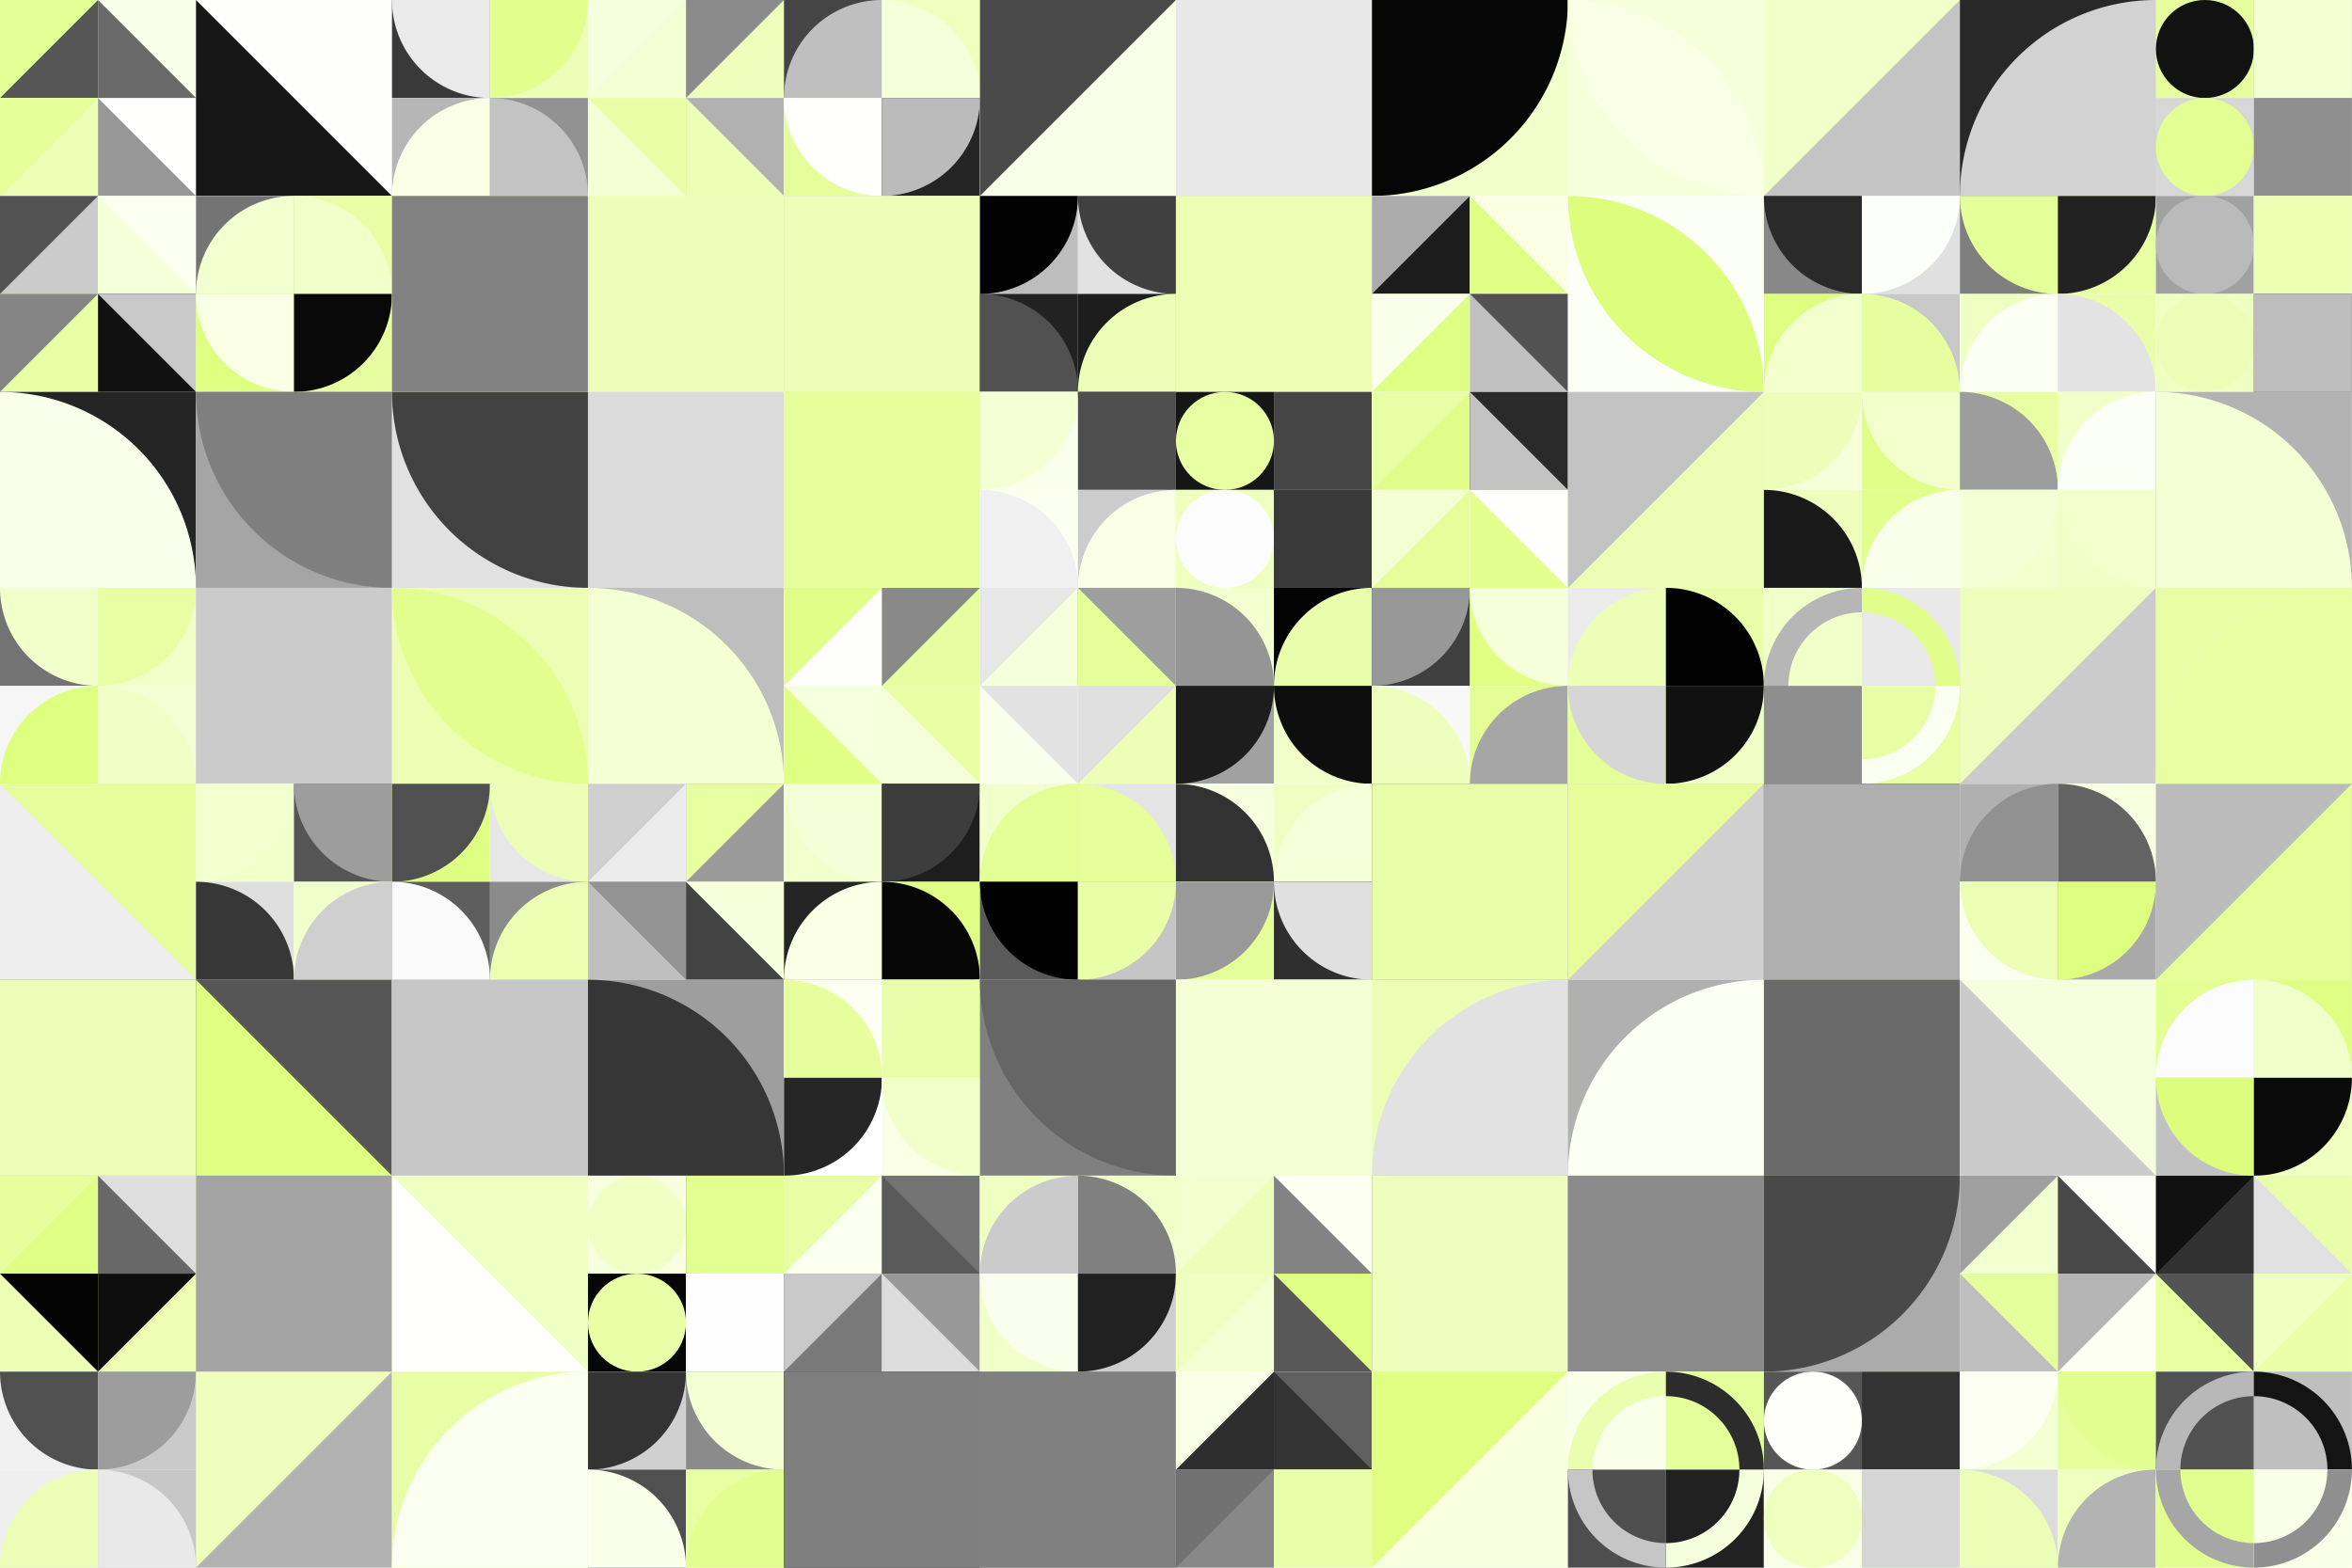 <?xml version="1.0" standalone="no"?><svg xmlns:xlink="http://www.w3.org/1999/xlink" xmlns="http://www.w3.org/2000/svg" viewBox="0 0 1000 666.667" preserveAspectRatio="xMaxYMax slice"><g transform="scale(1.301)"><rect x="0" y="0" width="768.6" height="512.4" fill="#ffffff"/><rect x="0" y="0" width="64.05" height="64.05" fill="#ffffff"/><rect x="0" y="0" width="32.03" height="32.03" fill="#e4fe96"/><polygon points="32.03,0 32.03,32.03 0,32.03" fill="#565656"/><rect x="32.03" y="0" width="32.03" height="32.03" fill="#faffea"/><polygon points="32.03,0 64.06,32.03 32.03,32.03" fill="#696969"/><rect x="0" y="32.03" width="32.03" height="32.03" fill="#ebfeb3"/><polygon points="0,32.03 32.03,32.03 0,64.06" fill="#e4fe98"/><rect x="32.03" y="32.03" width="32.03" height="32.03" fill="#989898"/><polygon points="32.03,32.03 64.06,32.03 64.06,64.06" fill="#fffffd"/><rect x="64.05" y="0" width="64.05" height="64.05" fill="#fefffd"/><polygon points="64.05,0 128.1,64.05 64.05,64.05" fill="#171717"/><rect x="128.1" y="0" width="64.05" height="64.05" fill="#ffffff"/><rect x="128.1" y="0" width="32.03" height="32.03" fill="#393939"/><path d="M 128.1 0 A 32.03 32.03 0 0 0 160.13 32.03 L 160.13 0L128.1 0" fill="#eaeaea"/><rect x="160.13" y="0" width="32.03" height="32.03" fill="#ecfeb7"/><path d="M 160.13 32.03 A 32.03 32.03 0 0 0 192.16 0 L 160.13 0L160.13 32.03" fill="#e2fe8d"/><rect x="128.1" y="32.03" width="32.03" height="32.03" fill="#b6b6b6"/><path d="M 128.1 64.06 A 32.03 32.03 0 0 1  160.13 32.03 L 160.13 64.06L128.1 64.06" fill="#f8ffe4"/><rect x="160.13" y="32.03" width="32.03" height="32.03" fill="#929292"/><path d="M 160.13 32.03 A 32.03 32.03 0 0 1 192.16 64.06 L 160.13 64.06L160.13 32.03" fill="#c3c3c3"/><rect x="192.15" y="0" width="64.05" height="64.05" fill="#ffffff"/><rect x="192.15" y="0" width="32.03" height="32.03" fill="#f6ffdd"/><polygon points="224.18,0 224.18,32.03 192.15,32.03" fill="#f3ffd2"/><rect x="224.18" y="0" width="32.03" height="32.03" fill="#eefebd"/><polygon points="224.18,0 256.21,0 224.18,32.03" fill="#8a8a8a"/><rect x="192.15" y="32.03" width="32.03" height="32.03" fill="#f4ffd3"/><polygon points="192.15,32.03 224.18,32.03 224.18,64.06" fill="#e8fea7"/><rect x="224.18" y="32.03" width="32.03" height="32.03" fill="#b2b2b2"/><polygon points="224.18,32.03 256.21,64.06 224.18,64.06" fill="#ebfeb4"/><rect x="256.2" y="0" width="64.05" height="64.05" fill="#ffffff"/><rect x="256.2" y="0" width="32.03" height="32.03" fill="#454545"/><path d="M 256.2 32.03 A 32.03 32.03 0 0 1  288.23 0 L 288.23 32.03L256.2 32.03" fill="#bfbfbf"/><rect x="288.22" y="0" width="32.03" height="32.03" fill="#eeffbe"/><path d="M 288.22 0 A 32.03 32.03 0 0 1 320.25 32.03 L 288.22 32.03L288.22 0" fill="#f5ffd9"/><rect x="256.2" y="32.03" width="32.03" height="32.03" fill="#e5fe99"/><path d="M 256.2 32.03 A 32.03 32.03 0 0 0 288.23 64.06 L 288.23 32.03L256.2 32.03" fill="#fffffe"/><rect x="288.22" y="32.03" width="32.03" height="32.03" fill="#242424"/><path d="M 288.22 64.06 A 32.03 32.03 0 0 0 320.25 32.03 L 288.22 32.03L288.22 64.06" fill="#bbbbbb"/><rect x="320.25" y="0" width="64.05" height="64.05" fill="#f9ffe7"/><polygon points="320.25,0 384.3,0 320.25,64.05" fill="#4a4a4a"/><rect x="384.3" y="0" width="64.05" height="64.05" fill="#e2fe8f"/><rect x="384.3" y="0" width="64.05" height="64.05" fill="#e8e8e8"/><rect x="448.35" y="0" width="64.05" height="64.05" fill="#f1ffca"/><path d="M 448.35 64.05 A 64.05 64.05 0 0 0 512.4 0 L 448.35 0L448.35 64.05" fill="#060606"/><rect x="512.4" y="0" width="64.05" height="64.05" fill="#f5ffda"/><path d="M 512.4 0 A 64.05 64.05 0 0 1  576.45 64.05 L 512.4 0 A 64.05 64.05 0 0 0 576.45 64.05" fill="#f8ffe5"/><rect x="576.45" y="0" width="64.05" height="64.05" fill="#f1ffc8"/><polygon points="640.5,0 640.5,64.05 576.45,64.05" fill="#c5c5c5"/><rect x="640.5" y="0" width="64.05" height="64.05" fill="#282828"/><path d="M 640.5 64.05 A 64.05 64.05 0 0 1  704.55 0 L 704.55 64.05L640.5 64.05" fill="#d2d2d2"/><rect x="704.55" y="0" width="64.05" height="64.05" fill="#ffffff"/><rect x="704.55" y="0" width="32.03" height="32.03" fill="#e6fe9e"/><circle cx="720.565" cy="16.015" r="16.015" fill="#121212"/><rect x="736.58" y="0" width="32.03" height="32.03" fill="#a0a0a0"/><rect x="736.58" y="0" width="32.03" height="32.03" fill="#f3ffd1"/><rect x="704.55" y="32.03" width="32.03" height="32.03" fill="#d7d7d7"/><circle cx="720.565" cy="48.045" r="16.015" fill="#e3fe92"/><rect x="736.58" y="32.03" width="32.03" height="32.03" fill="#cdcdcd"/><rect x="736.58" y="32.03" width="32.03" height="32.03" fill="#8f8f8f"/><rect x="0" y="64.05" width="64.05" height="64.05" fill="#ffffff"/><rect x="0" y="64.05" width="32.03" height="32.03" fill="#535353"/><polygon points="32.03,64.05 32.03,96.08 0,96.08" fill="#cbcbcb"/><rect x="32.03" y="64.05" width="32.03" height="32.03" fill="#fbffee"/><polygon points="32.03,64.05 64.06,96.08 32.03,96.08" fill="#f5ffd8"/><rect x="0" y="96.07" width="32.03" height="32.03" fill="#e8fea5"/><polygon points="0,96.07 32.03,96.07 0,128.1" fill="#858585"/><rect x="32.03" y="96.07" width="32.03" height="32.03" fill="#111111"/><polygon points="32.03,96.07 64.06,96.07 64.06,128.1" fill="#c8c8c8"/><rect x="64.05" y="64.05" width="64.05" height="64.05" fill="#ffffff"/><rect x="64.05" y="64.05" width="32.03" height="32.03" fill="#747474"/><path d="M 64.05 96.08 A 32.03 32.03 0 0 1  96.08 64.05 L 96.08 96.08L64.05 96.08" fill="#f2ffce"/><rect x="96.07" y="64.05" width="32.03" height="32.03" fill="#e8fea5"/><path d="M 96.07 64.05 A 32.03 32.03 0 0 1 128.1 96.08 L 96.07 96.08L96.07 64.05" fill="#f1ffc9"/><rect x="64.05" y="96.07" width="32.03" height="32.03" fill="#defe80"/><path d="M 64.05 96.07 A 32.03 32.03 0 0 0 96.08 128.1 L 96.08 96.07L64.05 96.07" fill="#f8ffe5"/><rect x="96.07" y="96.07" width="32.03" height="32.03" fill="#e6fea0"/><path d="M 96.07 128.1 A 32.03 32.03 0 0 0 128.1 96.07 L 96.07 96.07L96.07 128.1" fill="#090909"/><rect x="128.1" y="64.05" width="64.05" height="64.05" fill="#e5fe9b"/><rect x="128.1" y="64.05" width="64.05" height="64.05" fill="#818181"/><rect x="192.15" y="64.05" width="64.05" height="64.05" fill="#f3ffd0"/><rect x="192.15" y="64.05" width="64.05" height="64.05" fill="#edfeba"/><rect x="256.2" y="64.05" width="64.05" height="64.05" fill="#d2d2d2"/><rect x="256.2" y="64.05" width="64.05" height="64.05" fill="#edfeb9"/><rect x="320.25" y="64.05" width="64.05" height="64.05" fill="#ffffff"/><rect x="320.25" y="64.05" width="32.03" height="32.03" fill="#bdbdbd"/><path d="M 320.25 96.08 A 32.03 32.03 0 0 0 352.28 64.05 L 320.25 64.05L320.25 96.08" fill="#020202"/><rect x="352.28" y="64.05" width="32.03" height="32.03" fill="#e2e2e2"/><path d="M 352.28 64.05 A 32.03 32.03 0 0 0 384.31 96.08 L 384.31 64.05L352.28 64.05" fill="#404040"/><rect x="320.25" y="96.07" width="32.03" height="32.03" fill="#222222"/><path d="M 320.25 96.07 A 32.03 32.03 0 0 1 352.28 128.1 L 320.25 128.1L320.25 96.07" fill="#515151"/><rect x="352.28" y="96.07" width="32.03" height="32.03" fill="#1d1d1d"/><path d="M 352.28 128.1 A 32.03 32.03 0 0 1  384.31 96.07 L 384.31 128.1L352.28 128.1" fill="#ecfeb6"/><rect x="384.3" y="64.05" width="64.05" height="64.05" fill="#cecece"/><rect x="384.3" y="64.05" width="64.05" height="64.05" fill="#ebfeb3"/><rect x="448.35" y="64.05" width="64.05" height="64.05" fill="#ffffff"/><rect x="448.35" y="64.05" width="32.03" height="32.03" fill="#acacac"/><polygon points="480.38,64.05 480.38,96.08 448.35,96.08" fill="#1d1d1d"/><rect x="480.37" y="64.05" width="32.03" height="32.03" fill="#f8ffe3"/><polygon points="480.37,64.05 512.4,96.08 480.37,96.08" fill="#e0fe86"/><rect x="448.35" y="96.07" width="32.03" height="32.03" fill="#dffe85"/><polygon points="448.35,96.07 480.38,96.07 448.35,128.1" fill="#faffeb"/><rect x="480.37" y="96.07" width="32.03" height="32.03" fill="#c0c0c0"/><polygon points="480.37,96.07 512.4,96.07 512.4,128.1" fill="#525252"/><rect x="512.4" y="64.05" width="64.05" height="64.05" fill="#fcfff5"/><path d="M 512.4 64.05 A 64.05 64.05 0 0 1  576.45 128.1 L 512.4 64.05 A 64.05 64.05 0 0 0 576.45 128.1" fill="#ddfe7d"/><rect x="576.45" y="64.05" width="64.05" height="64.05" fill="#ffffff"/><rect x="576.45" y="64.05" width="32.03" height="32.03" fill="#888888"/><path d="M 576.45 64.05 A 32.03 32.03 0 0 0 608.48 96.08 L 608.48 64.05L576.45 64.05" fill="#2a2a2a"/><rect x="608.47" y="64.05" width="32.03" height="32.03" fill="#e0e0e0"/><path d="M 608.47 96.08 A 32.03 32.03 0 0 0 640.5 64.05 L 608.47 64.05L608.47 96.08" fill="#fdfff9"/><rect x="576.45" y="96.07" width="32.03" height="32.03" fill="#defe80"/><path d="M 576.45 128.1 A 32.03 32.03 0 0 1  608.48 96.07 L 608.48 128.1L576.45 128.1" fill="#f2ffcd"/><rect x="608.47" y="96.07" width="32.03" height="32.03" fill="#c8c8c8"/><path d="M 608.47 96.07 A 32.03 32.03 0 0 1 640.5 128.1 L 608.47 128.1L608.47 96.07" fill="#e6fea0"/><rect x="640.5" y="64.05" width="64.05" height="64.05" fill="#ffffff"/><rect x="640.5" y="64.05" width="32.03" height="32.03" fill="#7f7f7f"/><path d="M 640.5 64.05 A 32.03 32.03 0 0 0 672.53 96.08 L 672.53 64.05L640.5 64.05" fill="#e4fe98"/><rect x="672.53" y="64.05" width="32.03" height="32.03" fill="#e7fea2"/><path d="M 672.53 96.08 A 32.03 32.03 0 0 0 704.56 64.05 L 672.53 64.05L672.53 96.08" fill="#222222"/><rect x="640.5" y="96.07" width="32.03" height="32.03" fill="#efffc3"/><path d="M 640.5 128.1 A 32.03 32.03 0 0 1  672.53 96.07 L 672.53 128.1L640.5 128.1" fill="#fcfff3"/><rect x="672.53" y="96.07" width="32.03" height="32.03" fill="#e9fea9"/><path d="M 672.53 96.07 A 32.03 32.03 0 0 1 704.56 128.1 L 672.53 128.1L672.53 96.07" fill="#e3e3e3"/><rect x="704.55" y="64.05" width="64.05" height="64.05" fill="#ffffff"/><rect x="704.55" y="64.05" width="32.03" height="32.03" fill="#a1a1a1"/><circle cx="720.565" cy="80.065" r="16.015" fill="#bababa"/><rect x="736.58" y="64.05" width="32.03" height="32.03" fill="#f4ffd6"/><rect x="736.58" y="64.05" width="32.03" height="32.03" fill="#ebfeb1"/><rect x="704.55" y="96.07" width="32.03" height="32.03" fill="#efffc1"/><circle cx="720.565" cy="112.085" r="16.015" fill="#ecfeb5"/><rect x="736.58" y="96.07" width="32.03" height="32.03" fill="#2b2b2b"/><rect x="736.58" y="96.07" width="32.03" height="32.03" fill="#bdbdbd"/><rect x="0" y="128.1" width="64.05" height="64.05" fill="#252525"/><path d="M 0 128.1 A 64.05 64.05 0 0 1 64.05 192.15 L 0 192.15L0 128.1" fill="#faffeb"/><rect x="64.05" y="128.1" width="64.05" height="64.05" fill="#a5a5a5"/><path d="M 64.05 128.1 A 64.05 64.05 0 0 0 128.1 192.15 L 128.1 128.1L64.05 128.1" fill="#7f7f7f"/><rect x="128.1" y="128.1" width="64.05" height="64.05" fill="#e1e1e1"/><path d="M 128.1 128.1 A 64.05 64.05 0 0 0 192.15 192.15 L 192.15 128.1L128.1 128.1" fill="#414141"/><rect x="192.15" y="128.1" width="64.05" height="64.05" fill="#f1ffc8"/><rect x="192.15" y="128.1" width="64.05" height="64.05" fill="#dbdbdb"/><rect x="256.2" y="128.1" width="64.05" height="64.05" fill="#ddfe7d"/><rect x="256.2" y="128.1" width="64.05" height="64.05" fill="#e5fe9b"/><rect x="320.25" y="128.1" width="64.05" height="64.05" fill="#ffffff"/><rect x="320.25" y="128.1" width="32.03" height="32.03" fill="#faffec"/><path d="M 320.25 160.13 A 32.03 32.03 0 0 0 352.28 128.1 L 320.25 128.1L320.25 160.13" fill="#f4ffd3"/><rect x="352.28" y="128.1" width="32.03" height="32.03" fill="#4e4e4e"/><path d="M 352.28 128.1 A 32.03 32.03 0 0 0 384.31 160.13 L 384.31 128.1L352.28 128.1" fill="#4e4e4e"/><rect x="320.25" y="160.13" width="32.03" height="32.03" fill="#faffee"/><path d="M 320.25 160.13 A 32.03 32.03 0 0 1 352.28 192.16 L 320.25 192.16L320.25 160.13" fill="#f0f0f0"/><rect x="352.28" y="160.13" width="32.03" height="32.03" fill="#cccccc"/><path d="M 352.28 192.16 A 32.03 32.03 0 0 1  384.31 160.13 L 384.31 192.16L352.28 192.16" fill="#f8ffe5"/><rect x="384.3" y="128.1" width="64.05" height="64.05" fill="#ffffff"/><rect x="384.3" y="128.1" width="32.03" height="32.03" fill="#161616"/><circle cx="400.315" cy="144.115" r="16.015" fill="#e7fea3"/><rect x="416.32" y="128.1" width="32.03" height="32.03" fill="#efffc1"/><rect x="416.32" y="128.1" width="32.03" height="32.03" fill="#454545"/><rect x="384.3" y="160.13" width="32.03" height="32.03" fill="#eeffbe"/><circle cx="400.315" cy="176.145" r="16.015" fill="#fcfcfc"/><rect x="416.32" y="160.13" width="32.03" height="32.03" fill="#4e4e4e"/><rect x="416.32" y="160.13" width="32.03" height="32.03" fill="#3a3a3a"/><rect x="448.35" y="128.1" width="64.05" height="64.05" fill="#ffffff"/><rect x="448.35" y="128.1" width="32.03" height="32.03" fill="#e8fea6"/><polygon points="480.38,128.1 480.38,160.13 448.35,160.13" fill="#e1fe8a"/><rect x="480.37" y="128.1" width="32.03" height="32.03" fill="#2a2a2a"/><polygon points="480.37,128.1 512.4,160.13 480.37,160.13" fill="#c3c3c3"/><rect x="448.35" y="160.13" width="32.03" height="32.03" fill="#e5fe9a"/><polygon points="448.35,160.13 480.38,160.13 448.35,192.16" fill="#f4ffd6"/><rect x="480.37" y="160.13" width="32.03" height="32.03" fill="#e2fe8e"/><polygon points="480.37,160.13 512.4,160.13 512.4,192.16" fill="#fffffd"/><rect x="512.4" y="128.1" width="64.05" height="64.05" fill="#c3c3c3"/><polygon points="576.45,128.1 576.45,192.15 512.4,192.15" fill="#ecfeb6"/><rect x="576.45" y="128.1" width="64.05" height="64.05" fill="#ffffff"/><rect x="576.45" y="128.1" width="32.03" height="32.03" fill="#f5ffd8"/><path d="M 576.45 160.13 A 32.03 32.03 0 0 0 608.48 128.1 L 576.45 128.1L576.45 160.13" fill="#edfeba"/><rect x="608.47" y="128.1" width="32.03" height="32.03" fill="#e0fe87"/><path d="M 608.47 128.1 A 32.03 32.03 0 0 0 640.5 160.13 L 640.5 128.1L608.47 128.1" fill="#f2ffcd"/><rect x="576.45" y="160.13" width="32.03" height="32.03" fill="#eefebd"/><path d="M 576.45 160.13 A 32.03 32.03 0 0 1 608.48 192.16 L 576.45 192.16L576.45 160.13" fill="#191919"/><rect x="608.47" y="160.13" width="32.03" height="32.03" fill="#e2fe8d"/><path d="M 608.47 192.16 A 32.03 32.03 0 0 1  640.5 160.13 L 640.5 192.16L608.47 192.16" fill="#faffec"/><rect x="640.5" y="128.1" width="64.05" height="64.05" fill="#ffffff"/><rect x="640.5" y="128.1" width="32.03" height="32.03" fill="#e7fea3"/><path d="M 640.5 128.1 A 32.03 32.03 0 0 1 672.53 160.13 L 640.5 160.13L640.5 128.1" fill="#9d9d9d"/><rect x="672.53" y="128.1" width="32.03" height="32.03" fill="#f1ffc8"/><path d="M 672.53 160.13 A 32.03 32.03 0 0 1  704.56 128.1 L 704.56 160.13L672.53 160.13" fill="#fcfff5"/><rect x="640.5" y="160.13" width="32.03" height="32.03" fill="#f3ffcf"/><path d="M 640.5 192.16 A 32.03 32.03 0 0 0 672.53 160.13 L 640.5 160.13L640.5 192.16" fill="#f4ffd5"/><rect x="672.53" y="160.13" width="32.03" height="32.03" fill="#f0ffc5"/><path d="M 672.53 160.13 A 32.03 32.03 0 0 0 704.56 192.16 L 704.56 160.13L672.53 160.13" fill="#f2ffcc"/><rect x="704.55" y="128.1" width="64.05" height="64.05" fill="#b3b3b3"/><path d="M 704.55 128.1 A 64.05 64.05 0 0 1 768.6 192.15 L 704.55 192.15L704.55 128.1" fill="#f4ffd6"/><rect x="0" y="192.15" width="64.05" height="64.05" fill="#ffffff"/><rect x="0" y="192.15" width="32.03" height="32.03" fill="#737373"/><path d="M 0 192.15 A 32.03 32.03 0 0 0 32.03 224.18 L 32.03 192.15L0 192.15" fill="#f1ffcb"/><rect x="32.03" y="192.15" width="32.03" height="32.03" fill="#f1ffc8"/><path d="M 32.03 224.18 A 32.03 32.03 0 0 0 64.06 192.15 L 32.03 192.15L32.03 224.18" fill="#e7fea3"/><rect x="0" y="224.18" width="32.03" height="32.03" fill="#f6f6f6"/><path d="M 0 256.21 A 32.03 32.03 0 0 1  32.03 224.18 L 32.03 256.21L0 256.21" fill="#defe7f"/><rect x="32.03" y="224.18" width="32.03" height="32.03" fill="#f3ffd2"/><path d="M 32.03 224.18 A 32.03 32.03 0 0 1 64.06 256.21 L 32.03 256.21L32.03 224.18" fill="#f0ffc5"/><rect x="64.05" y="192.15" width="64.05" height="64.05" fill="#e1e1e1"/><rect x="64.05" y="192.15" width="64.05" height="64.05" fill="#cbcbcb"/><rect x="128.1" y="192.15" width="64.05" height="64.05" fill="#ecfeb4"/><path d="M 128.1 192.15 A 64.05 64.05 0 0 1  192.15 256.2 L 128.1 192.15 A 64.05 64.05 0 0 0 192.15 256.2" fill="#e2fe8e"/><rect x="192.15" y="192.15" width="64.05" height="64.05" fill="#bebebe"/><path d="M 192.15 192.15 A 64.05 64.05 0 0 1 256.2 256.2 L 192.15 256.2L192.15 192.15" fill="#f4ffd3"/><rect x="256.2" y="192.15" width="64.05" height="64.05" fill="#ffffff"/><rect x="256.2" y="192.15" width="32.03" height="32.03" fill="#e0fe87"/><polygon points="288.23,192.15 288.23,224.18 256.2,224.18" fill="#fefffd"/><rect x="288.22" y="192.15" width="32.03" height="32.03" fill="#e6fe9f"/><polygon points="288.22,192.15 320.25,192.15 288.22,224.18" fill="#898989"/><rect x="256.2" y="224.18" width="32.03" height="32.03" fill="#dffe84"/><polygon points="256.2,224.18 288.23,224.18 288.23,256.21" fill="#f6ffde"/><rect x="288.22" y="224.18" width="32.03" height="32.03" fill="#e8fea5"/><polygon points="288.22,224.18 320.25,256.21 288.22,256.21" fill="#f5ffd8"/><rect x="320.25" y="192.15" width="64.05" height="64.05" fill="#ffffff"/><rect x="320.25" y="192.15" width="32.03" height="32.03" fill="#e7e7e7"/><polygon points="352.28,192.15 352.28,224.18 320.25,224.18" fill="#f5ffda"/><rect x="352.28" y="192.15" width="32.03" height="32.03" fill="#9e9e9e"/><polygon points="352.28,192.15 384.31,224.18 352.28,224.18" fill="#e5fe9a"/><rect x="320.25" y="224.18" width="32.03" height="32.03" fill="#faffec"/><polygon points="320.25,224.18 352.28,224.18 352.28,256.21" fill="#e2e2e2"/><rect x="352.28" y="224.18" width="32.03" height="32.03" fill="#edfeb9"/><polygon points="352.28,224.18 384.31,224.18 352.28,256.21" fill="#e0e0e0"/><rect x="384.3" y="192.15" width="64.05" height="64.05" fill="#ffffff"/><rect x="384.3" y="192.15" width="32.03" height="32.03" fill="#f3ffcf"/><path d="M 384.3 192.15 A 32.03 32.03 0 0 1 416.33 224.18 L 384.3 224.18L384.3 192.15" fill="#959595"/><rect x="416.32" y="192.15" width="32.03" height="32.03" fill="#030303"/><path d="M 416.32 224.18 A 32.03 32.03 0 0 1  448.35 192.15 L 448.35 224.18L416.32 224.18" fill="#e9feac"/><rect x="384.3" y="224.18" width="32.03" height="32.03" fill="#a1a1a1"/><path d="M 384.3 256.21 A 32.03 32.03 0 0 0 416.33 224.18 L 384.3 224.18L384.3 256.21" fill="#1d1d1d"/><rect x="416.32" y="224.18" width="32.03" height="32.03" fill="#f1ffc9"/><path d="M 416.32 224.18 A 32.03 32.03 0 0 0 448.35 256.21 L 448.35 224.18L416.32 224.18" fill="#0e0e0e"/><rect x="448.35" y="192.15" width="64.05" height="64.05" fill="#ffffff"/><rect x="448.35" y="192.15" width="32.03" height="32.03" fill="#3f3f3f"/><path d="M 448.35 224.18 A 32.03 32.03 0 0 0 480.38 192.15 L 448.35 192.15L448.35 224.18" fill="#989898"/><rect x="480.37" y="192.15" width="32.03" height="32.03" fill="#dffe82"/><path d="M 480.37 192.15 A 32.03 32.03 0 0 0 512.4 224.18 L 512.4 192.15L480.37 192.15" fill="#f5ffd9"/><rect x="448.35" y="224.18" width="32.03" height="32.03" fill="#f8f8f8"/><path d="M 448.35 224.18 A 32.03 32.03 0 0 1 480.38 256.21 L 448.35 256.21L448.35 224.18" fill="#eefebd"/><rect x="480.37" y="224.18" width="32.03" height="32.03" fill="#e4fe95"/><path d="M 480.37 256.21 A 32.03 32.03 0 0 1  512.4 224.18 L 512.4 256.21L480.37 256.21" fill="#a6a6a6"/><rect x="512.4" y="192.15" width="64.05" height="64.05" fill="#ffffff"/><rect x="512.4" y="192.15" width="32.03" height="32.03" fill="#ececec"/><path d="M 512.4 224.18 A 32.03 32.03 0 0 1  544.43 192.15 L 544.43 224.18L512.4 224.18" fill="#ecfeb5"/><rect x="544.42" y="192.15" width="32.03" height="32.03" fill="#e9feaa"/><path d="M 544.42 192.15 A 32.03 32.03 0 0 1 576.45 224.18 L 544.42 224.18L544.42 192.15" fill="#020202"/><rect x="512.4" y="224.18" width="32.03" height="32.03" fill="#e4fe98"/><path d="M 512.4 224.18 A 32.03 32.03 0 0 0 544.43 256.21 L 544.43 224.18L512.4 224.18" fill="#d6d6d6"/><rect x="544.42" y="224.18" width="32.03" height="32.03" fill="#f0ffc6"/><path d="M 544.42 256.21 A 32.03 32.03 0 0 0 576.45 224.18 L 544.42 224.18L544.42 256.21" fill="#111111"/><rect x="576.45" y="192.15" width="64.05" height="64.05" fill="#ffffff"/><rect x="576.45" y="192.15" width="32.03" height="32.03" fill="#f1ffc8"/><path d="M 576.45 224.18 A 32.03 32.03 0 0 1 608.48 192.15 L 608.48 200.157 A 24.023 24.023 0 0 0 584.458 224.18" fill="#b6b6b6"/><rect x="608.47" y="192.15" width="32.03" height="32.03" fill="#e9e9e9"/><path d="M 608.47 192.15 A 32.03 32.03 0 0 1 640.5 224.18 L 632.493 224.18 A 24.023 24.023 0 0 0 608.47 200.157" fill="#e1fe8c"/><rect x="576.45" y="224.18" width="32.03" height="32.03" fill="#8e8e8e"/><path d="M 576.45 224.18 A 32.03 32.03 0 0 0 608.48 256.21 L 608.48 248.203 A 24.023 24.023 0 0 1 584.458 224.18" fill="#8e8e8e"/><rect x="608.47" y="224.18" width="32.03" height="32.03" fill="#e8fea5"/><path d="M 608.47 256.21 A 32.03 32.03 0 0 0 640.5 224.18 L 632.493 224.18 A 24.023 24.023 0 0 1 608.47 248.203" fill="#fbfff1"/><rect x="640.5" y="192.15" width="64.05" height="64.05" fill="#cbcbcb"/><polygon points="640.5,192.15 704.55,192.15 640.5,256.2" fill="#eefebc"/><rect x="704.55" y="192.15" width="64.05" height="64.05" fill="#e8fea6"/><path d="M 704.55 256.2 A 64.05 64.05 0 0 1  768.6 192.15 L 768.6 256.2L704.55 256.2" fill="#e7fea1"/><rect x="0" y="256.2" width="64.05" height="64.05" fill="#e5fe9b"/><polygon points="0,256.2 64.05,320.25 0,320.25" fill="#eeeeee"/><rect x="64.05" y="256.2" width="64.05" height="64.05" fill="#ffffff"/><rect x="64.05" y="256.2" width="32.03" height="32.03" fill="#f1ffc8"/><path d="M 64.05 288.23 A 32.03 32.03 0 0 0 96.08 256.2 L 64.05 256.2L64.05 288.23" fill="#f3ffcf"/><rect x="96.07" y="256.2" width="32.03" height="32.03" fill="#555555"/><path d="M 96.07 256.2 A 32.03 32.03 0 0 0 128.1 288.23 L 128.1 256.2L96.07 256.2" fill="#9d9d9d"/><rect x="64.05" y="288.22" width="32.03" height="32.03" fill="#dfdfdf"/><path d="M 64.05 288.22 A 32.03 32.03 0 0 1 96.08 320.25 L 64.05 320.25L64.05 288.22" fill="#373737"/><rect x="96.07" y="288.22" width="32.03" height="32.03" fill="#f1ffcb"/><path d="M 96.07 320.25 A 32.03 32.03 0 0 1  128.1 288.22 L 128.1 320.25L96.07 320.25" fill="#cfcfcf"/><rect x="128.1" y="256.2" width="64.05" height="64.05" fill="#ffffff"/><rect x="128.1" y="256.2" width="32.03" height="32.03" fill="#dffe84"/><path d="M 128.1 288.23 A 32.03 32.03 0 0 0 160.13 256.2 L 128.1 256.2L128.1 288.23" fill="#505050"/><rect x="160.13" y="256.2" width="32.03" height="32.03" fill="#e7e7e7"/><path d="M 160.13 256.2 A 32.03 32.03 0 0 0 192.16 288.23 L 192.16 256.2L160.13 256.2" fill="#ecfeb5"/><rect x="128.1" y="288.22" width="32.03" height="32.03" fill="#5e5e5e"/><path d="M 128.1 288.22 A 32.03 32.03 0 0 1 160.13 320.25 L 128.1 320.25L128.1 288.22" fill="#fafafa"/><rect x="160.13" y="288.22" width="32.03" height="32.03" fill="#8b8b8b"/><path d="M 160.13 320.25 A 32.03 32.03 0 0 1  192.16 288.22 L 192.16 320.25L160.13 320.25" fill="#ebfeb1"/><rect x="192.15" y="256.2" width="64.05" height="64.05" fill="#ffffff"/><rect x="192.15" y="256.2" width="32.03" height="32.03" fill="#cfcfcf"/><polygon points="224.18,256.2 224.18,288.23 192.15,288.23" fill="#ececec"/><rect x="224.18" y="256.2" width="32.03" height="32.03" fill="#9a9a9a"/><polygon points="224.18,256.2 256.21,256.2 224.18,288.23" fill="#e7fea1"/><rect x="192.15" y="288.22" width="32.03" height="32.03" fill="#bfbfbf"/><polygon points="192.15,288.22 224.18,288.22 224.18,320.25" fill="#939393"/><rect x="224.18" y="288.22" width="32.03" height="32.03" fill="#f5ffd9"/><polygon points="224.18,288.22 256.21,320.25 224.18,320.25" fill="#444444"/><rect x="256.2" y="256.2" width="64.05" height="64.05" fill="#ffffff"/><rect x="256.2" y="256.2" width="32.03" height="32.03" fill="#f2ffcc"/><path d="M 256.2 256.2 A 32.03 32.03 0 0 0 288.23 288.23 L 288.23 256.2L256.2 256.2" fill="#f5ffd7"/><rect x="288.22" y="256.2" width="32.03" height="32.03" fill="#1e1e1e"/><path d="M 288.22 288.23 A 32.03 32.03 0 0 0 320.25 256.2 L 288.22 256.2L288.22 288.23" fill="#3d3d3d"/><rect x="256.2" y="288.22" width="32.03" height="32.03" fill="#252525"/><path d="M 256.2 320.25 A 32.03 32.03 0 0 1  288.23 288.22 L 288.23 320.25L256.2 320.25" fill="#f8ffe4"/><rect x="288.22" y="288.22" width="32.03" height="32.03" fill="#e0fe86"/><path d="M 288.22 288.22 A 32.03 32.03 0 0 1 320.25 320.25 L 288.22 320.25L288.22 288.22" fill="#070707"/><rect x="320.25" y="256.2" width="64.05" height="64.05" fill="#ffffff"/><rect x="320.25" y="256.2" width="32.03" height="32.03" fill="#f1ffca"/><path d="M 320.25 288.23 A 32.03 32.03 0 0 1  352.28 256.2 L 352.28 288.23L320.25 288.23" fill="#e3fe94"/><rect x="352.28" y="256.2" width="32.03" height="32.03" fill="#e5e5e5"/><path d="M 352.28 256.2 A 32.03 32.03 0 0 1 384.31 288.23 L 352.28 288.23L352.28 256.2" fill="#e5fe9a"/><rect x="320.25" y="288.22" width="32.03" height="32.03" fill="#5a5a5a"/><path d="M 320.25 288.22 A 32.03 32.03 0 0 0 352.28 320.25 L 352.28 288.22L320.25 288.22" fill="#010101"/><rect x="352.28" y="288.22" width="32.03" height="32.03" fill="#c5c5c5"/><path d="M 352.28 320.25 A 32.03 32.03 0 0 0 384.31 288.22 L 352.28 288.22L352.28 320.25" fill="#e8fea7"/><rect x="384.3" y="256.2" width="64.05" height="64.05" fill="#ffffff"/><rect x="384.3" y="256.2" width="32.03" height="32.03" fill="#f7ffe1"/><path d="M 384.3 256.2 A 32.03 32.03 0 0 1 416.33 288.23 L 384.3 288.23L384.3 256.2" fill="#323232"/><rect x="416.32" y="256.2" width="32.03" height="32.03" fill="#efffc3"/><path d="M 416.32 288.23 A 32.03 32.03 0 0 1  448.35 256.2 L 448.35 288.23L416.32 288.23" fill="#f5ffd8"/><rect x="384.3" y="288.22" width="32.03" height="32.03" fill="#e4fe99"/><path d="M 384.3 320.25 A 32.03 32.03 0 0 0 416.33 288.22 L 384.3 288.22L384.3 320.25" fill="#999999"/><rect x="416.32" y="288.22" width="32.03" height="32.03" fill="#2f2f2f"/><path d="M 416.32 288.22 A 32.03 32.03 0 0 0 448.35 320.25 L 448.35 288.22L416.32 288.22" fill="#e0e0e0"/><rect x="448.35" y="256.2" width="64.05" height="64.05" fill="#5b5b5b"/><rect x="448.35" y="256.2" width="64.05" height="64.05" fill="#e9fea8"/><rect x="512.4" y="256.2" width="64.05" height="64.05" fill="#d0d0d0"/><polygon points="512.4,256.2 576.45,256.2 512.4,320.25" fill="#e5fe9a"/><rect x="576.45" y="256.2" width="64.05" height="64.05" fill="#1d1d1d"/><rect x="576.45" y="256.2" width="64.05" height="64.05" fill="#afafaf"/><rect x="640.5" y="256.2" width="64.05" height="64.05" fill="#ffffff"/><rect x="640.5" y="256.2" width="32.03" height="32.03" fill="#b0b0b0"/><path d="M 640.5 288.23 A 32.03 32.03 0 0 1  672.53 256.2 L 672.53 288.23L640.5 288.23" fill="#919191"/><rect x="672.53" y="256.2" width="32.03" height="32.03" fill="#f7ffdf"/><path d="M 672.53 256.2 A 32.03 32.03 0 0 1 704.56 288.23 L 672.53 288.23L672.53 256.2" fill="#636363"/><rect x="640.5" y="288.22" width="32.03" height="32.03" fill="#fbffee"/><path d="M 640.5 288.22 A 32.03 32.03 0 0 0 672.53 320.25 L 672.53 288.22L640.5 288.22" fill="#ecfeb4"/><rect x="672.53" y="288.22" width="32.03" height="32.03" fill="#a9a9a9"/><path d="M 672.53 320.25 A 32.03 32.03 0 0 0 704.56 288.22 L 672.53 288.22L672.53 320.25" fill="#ddfe7e"/><rect x="704.55" y="256.2" width="64.05" height="64.05" fill="#bbbbbb"/><polygon points="768.6,256.2 768.6,320.25 704.55,320.25" fill="#e5fe99"/><rect x="0" y="320.25" width="64.05" height="64.05" fill="#6e6e6e"/><rect x="0" y="320.25" width="64.05" height="64.05" fill="#ecfeb7"/><rect x="64.05" y="320.25" width="64.05" height="64.05" fill="#565656"/><polygon points="64.05,320.25 128.1,384.3 64.05,384.3" fill="#dffe82"/><rect x="128.1" y="320.25" width="64.05" height="64.05" fill="#fafafa"/><rect x="128.1" y="320.25" width="64.05" height="64.05" fill="#c6c6c6"/><rect x="192.15" y="320.25" width="64.05" height="64.05" fill="#9e9e9e"/><path d="M 192.15 320.25 A 64.05 64.05 0 0 1 256.2 384.3 L 192.15 384.3L192.15 320.25" fill="#363636"/><rect x="256.2" y="320.25" width="64.05" height="64.05" fill="#ffffff"/><rect x="256.2" y="320.25" width="32.03" height="32.03" fill="#fcfff2"/><path d="M 256.2 320.25 A 32.03 32.03 0 0 1 288.23 352.28 L 256.2 352.28L256.2 320.25" fill="#e6fe9e"/><rect x="288.22" y="320.25" width="32.03" height="32.03" fill="#e9feac"/><path d="M 288.22 352.28 A 32.03 32.03 0 0 1  320.25 320.25 L 320.25 352.28L288.22 352.28" fill="#e8fea8"/><rect x="256.2" y="352.28" width="32.03" height="32.03" fill="#ffffff"/><path d="M 256.2 384.31 A 32.03 32.03 0 0 0 288.23 352.28 L 256.2 352.28L256.2 384.31" fill="#262626"/><rect x="288.22" y="352.28" width="32.03" height="32.03" fill="#f8ffe5"/><path d="M 288.22 352.28 A 32.03 32.03 0 0 0 320.25 384.31 L 320.25 352.28L288.22 352.28" fill="#f1ffc9"/><rect x="320.25" y="320.25" width="64.05" height="64.05" fill="#808080"/><path d="M 320.25 320.25 A 64.05 64.05 0 0 0 384.3 384.3 L 384.3 320.25L320.25 320.25" fill="#666666"/><rect x="384.3" y="320.25" width="64.05" height="64.05" fill="#fcfff4"/><rect x="384.3" y="320.25" width="64.05" height="64.05" fill="#f4ffd5"/><rect x="448.35" y="320.25" width="64.05" height="64.05" fill="#ecfeb4"/><path d="M 448.35 384.3 A 64.05 64.05 0 0 1  512.4 320.25 L 512.4 384.3L448.35 384.3" fill="#e2e2e2"/><rect x="512.4" y="320.25" width="64.05" height="64.05" fill="#b0b0b0"/><path d="M 512.4 384.3 A 64.05 64.05 0 0 1  576.45 320.25 L 576.45 384.3L512.4 384.3" fill="#fcfff4"/><rect x="576.45" y="320.25" width="64.05" height="64.05" fill="#edfeb9"/><rect x="576.45" y="320.25" width="64.05" height="64.05" fill="#6a6a6a"/><rect x="640.5" y="320.25" width="64.05" height="64.05" fill="#f6ffdd"/><polygon points="640.5,320.25 704.55,384.3 640.5,384.3" fill="#cacaca"/><rect x="704.55" y="320.25" width="64.05" height="64.05" fill="#ffffff"/><rect x="704.55" y="320.25" width="32.03" height="32.03" fill="#e3fe92"/><path d="M 704.55 352.28 A 32.03 32.03 0 0 1  736.58 320.25 L 736.58 352.28L704.55 352.28" fill="#fcfcfc"/><rect x="736.58" y="320.25" width="32.03" height="32.03" fill="#dffe84"/><path d="M 736.58 320.25 A 32.03 32.03 0 0 1 768.61 352.28 L 736.58 352.28L736.58 320.25" fill="#f1ffca"/><rect x="704.55" y="352.28" width="32.03" height="32.03" fill="#c1c1c1"/><path d="M 704.55 352.28 A 32.03 32.03 0 0 0 736.58 384.31 L 736.58 352.28L704.55 352.28" fill="#ddfe7d"/><rect x="736.58" y="352.28" width="32.03" height="32.03" fill="#efffc0"/><path d="M 736.58 384.31 A 32.03 32.03 0 0 0 768.61 352.28 L 736.58 352.28L736.58 384.31" fill="#0a0a0a"/><rect x="0" y="384.3" width="64.05" height="64.05" fill="#ffffff"/><rect x="0" y="384.3" width="32.03" height="32.03" fill="#e6fe9e"/><polygon points="32.03,384.3 32.03,416.33 0,416.33" fill="#dffe85"/><rect x="32.03" y="384.3" width="32.03" height="32.03" fill="#dfdfdf"/><polygon points="32.03,384.3 64.06,416.33 32.03,416.33" fill="#686868"/><rect x="0" y="416.32" width="32.03" height="32.03" fill="#ecfeb4"/><polygon points="0,416.32 32.03,416.32 32.03,448.35" fill="#040404"/><rect x="32.03" y="416.32" width="32.03" height="32.03" fill="#ebfeb3"/><polygon points="32.03,416.32 64.06,416.32 32.03,448.35" fill="#0e0e0e"/><rect x="64.05" y="384.3" width="64.05" height="64.05" fill="#e0fe89"/><rect x="64.05" y="384.3" width="64.05" height="64.05" fill="#a4a4a4"/><rect x="128.1" y="384.3" width="64.05" height="64.05" fill="#fffffe"/><polygon points="128.1,384.3 192.15,384.3 192.15,448.35" fill="#efffc1"/><rect x="192.15" y="384.3" width="64.05" height="64.05" fill="#ffffff"/><rect x="192.15" y="384.3" width="32.03" height="32.03" fill="#f7ffdf"/><circle cx="208.165" cy="400.315" r="16.015" fill="#f0ffc4"/><rect x="224.18" y="384.3" width="32.03" height="32.03" fill="#020202"/><rect x="224.18" y="384.3" width="32.03" height="32.03" fill="#e3fe91"/><rect x="192.15" y="416.32" width="32.03" height="32.03" fill="#060606"/><circle cx="208.165" cy="432.335" r="16.015" fill="#e8fea7"/><rect x="224.18" y="416.32" width="32.03" height="32.03" fill="#f8ffe4"/><rect x="224.18" y="416.32" width="32.03" height="32.03" fill="#fefefe"/><rect x="256.2" y="384.3" width="64.05" height="64.05" fill="#ffffff"/><rect x="256.2" y="384.3" width="32.03" height="32.03" fill="#e7fea4"/><polygon points="288.23,384.3 288.23,416.33 256.2,416.33" fill="#fbffee"/><rect x="288.22" y="384.3" width="32.03" height="32.03" fill="#747474"/><polygon points="288.22,384.3 320.25,416.33 288.22,416.33" fill="#5a5a5a"/><rect x="256.2" y="416.32" width="32.03" height="32.03" fill="#7a7a7a"/><polygon points="256.2,416.32 288.23,416.32 256.2,448.35" fill="#c8c8c8"/><rect x="288.22" y="416.32" width="32.03" height="32.03" fill="#dcdcdc"/><polygon points="288.22,416.32 320.25,416.32 320.25,448.35" fill="#989898"/><rect x="320.25" y="384.3" width="64.05" height="64.05" fill="#ffffff"/><rect x="320.25" y="384.3" width="32.03" height="32.03" fill="#efffc1"/><path d="M 320.25 416.33 A 32.03 32.03 0 0 1  352.28 384.3 L 352.28 416.33L320.25 416.33" fill="#cbcbcb"/><rect x="352.28" y="384.3" width="32.03" height="32.03" fill="#f1ffc9"/><path d="M 352.28 384.3 A 32.03 32.03 0 0 1 384.31 416.33 L 352.28 416.33L352.28 384.3" fill="#808080"/><rect x="320.25" y="416.32" width="32.03" height="32.03" fill="#f1ffc9"/><path d="M 320.25 416.32 A 32.03 32.03 0 0 0 352.28 448.35 L 352.28 416.32L320.25 416.32" fill="#faffed"/><rect x="352.28" y="416.32" width="32.03" height="32.03" fill="#cdcdcd"/><path d="M 352.28 448.35 A 32.03 32.03 0 0 0 384.31 416.32 L 352.28 416.32L352.28 448.35" fill="#212121"/><rect x="384.3" y="384.3" width="64.05" height="64.05" fill="#ffffff"/><rect x="384.3" y="384.3" width="32.03" height="32.03" fill="#f2ffce"/><polygon points="416.33,384.3 416.33,416.33 384.3,416.33" fill="#edfebb"/><rect x="416.32" y="384.3" width="32.03" height="32.03" fill="#fcfff2"/><polygon points="416.32,384.3 448.35,416.33 416.32,416.33" fill="#828282"/><rect x="384.3" y="416.32" width="32.03" height="32.03" fill="#f3ffd2"/><polygon points="384.3,416.32 416.33,416.32 384.3,448.35" fill="#efffc1"/><rect x="416.32" y="416.32" width="32.03" height="32.03" fill="#585858"/><polygon points="416.32,416.32 448.35,416.32 448.35,448.35" fill="#dffe84"/><rect x="448.35" y="384.3" width="64.05" height="64.05" fill="#686868"/><rect x="448.35" y="384.3" width="64.05" height="64.05" fill="#eefebd"/><rect x="512.4" y="384.3" width="64.05" height="64.05" fill="#cfcfcf"/><rect x="512.4" y="384.3" width="64.05" height="64.05" fill="#8b8b8b"/><rect x="576.45" y="384.3" width="64.05" height="64.05" fill="#ababab"/><path d="M 576.45 448.35 A 64.05 64.05 0 0 0 640.5 384.3 L 576.45 384.3L576.45 448.35" fill="#494949"/><rect x="640.5" y="384.3" width="64.05" height="64.05" fill="#ffffff"/><rect x="640.5" y="384.3" width="32.03" height="32.03" fill="#9f9f9f"/><polygon points="672.53,384.3 672.53,416.33 640.5,416.33" fill="#f2ffce"/><rect x="672.53" y="384.3" width="32.03" height="32.03" fill="#fdfff6"/><polygon points="672.53,384.3 704.56,416.33 672.53,416.33" fill="#484848"/><rect x="640.5" y="416.32" width="32.03" height="32.03" fill="#bfbfbf"/><polygon points="640.5,416.32 672.53,416.32 672.53,448.35" fill="#e5fe9c"/><rect x="672.53" y="416.32" width="32.03" height="32.03" fill="#fcfff2"/><polygon points="672.53,416.32 704.56,416.32 672.53,448.35" fill="#b5b5b5"/><rect x="704.55" y="384.3" width="64.05" height="64.05" fill="#ffffff"/><rect x="704.55" y="384.3" width="32.03" height="32.03" fill="#111111"/><polygon points="736.58,384.3 736.58,416.33 704.55,416.33" fill="#313131"/><rect x="736.58" y="384.3" width="32.03" height="32.03" fill="#e9feaa"/><polygon points="736.58,384.3 768.61,416.33 736.58,416.33" fill="#e1e1e1"/><rect x="704.55" y="416.32" width="32.03" height="32.03" fill="#e7fea1"/><polygon points="704.55,416.32 736.58,416.32 736.58,448.35" fill="#535353"/><rect x="736.58" y="416.32" width="32.03" height="32.03" fill="#e8fea8"/><polygon points="736.58,416.32 768.61,416.32 736.58,448.35" fill="#efffc0"/><rect x="0" y="448.35" width="64.05" height="64.05" fill="#ffffff"/><rect x="0" y="448.35" width="32.03" height="32.03" fill="#f0f0f0"/><path d="M 0 448.35 A 32.03 32.03 0 0 0 32.03 480.38 L 32.03 448.35L0 448.35" fill="#505050"/><rect x="32.03" y="448.35" width="32.03" height="32.03" fill="#cacaca"/><path d="M 32.03 480.38 A 32.03 32.03 0 0 0 64.06 448.35 L 32.03 448.35L32.03 480.38" fill="#9d9d9d"/><rect x="0" y="480.37" width="32.03" height="32.03" fill="#efefef"/><path d="M 0 512.4 A 32.03 32.03 0 0 1  32.03 480.37 L 32.03 512.4L0 512.4" fill="#ecfeb6"/><rect x="32.03" y="480.37" width="32.03" height="32.03" fill="#c7c7c7"/><path d="M 32.03 480.37 A 32.03 32.03 0 0 1 64.06 512.4 L 32.03 512.4L32.03 480.37" fill="#e9e9e9"/><rect x="64.05" y="448.35" width="64.05" height="64.05" fill="#b2b2b2"/><polygon points="64.05,448.35 128.1,448.35 64.05,512.4" fill="#eefebc"/><rect x="128.1" y="448.35" width="64.05" height="64.05" fill="#e8fea6"/><path d="M 128.1 512.4 A 64.05 64.05 0 0 1  192.15 448.35 L 192.15 512.4L128.1 512.4" fill="#fbfff0"/><rect x="192.15" y="448.35" width="64.05" height="64.05" fill="#ffffff"/><rect x="192.15" y="448.35" width="32.03" height="32.03" fill="#d0d0d0"/><path d="M 192.15 480.38 A 32.03 32.03 0 0 0 224.18 448.35 L 192.15 448.35L192.15 480.38" fill="#333333"/><rect x="224.18" y="448.35" width="32.03" height="32.03" fill="#8b8b8b"/><path d="M 224.18 448.35 A 32.03 32.03 0 0 0 256.21 480.38 L 256.21 448.35L224.18 448.35" fill="#f4ffd3"/><rect x="192.15" y="480.37" width="32.03" height="32.03" fill="#505050"/><path d="M 192.15 480.37 A 32.03 32.03 0 0 1 224.18 512.4 L 192.15 512.4L192.15 480.37" fill="#f9ffe8"/><rect x="224.18" y="480.37" width="32.03" height="32.03" fill="#e7fea3"/><path d="M 224.18 512.4 A 32.03 32.03 0 0 1  256.21 480.37 L 256.21 512.4L224.18 512.4" fill="#e2fe91"/><rect x="256.2" y="448.35" width="64.05" height="64.05" fill="#101010"/><rect x="256.2" y="448.35" width="64.05" height="64.05" fill="#7f7f7f"/><rect x="320.25" y="448.35" width="64.05" height="64.05" fill="#909090"/><rect x="320.25" y="448.35" width="64.05" height="64.05" fill="#808080"/><rect x="384.3" y="448.35" width="64.05" height="64.05" fill="#ffffff"/><rect x="384.3" y="448.35" width="32.03" height="32.03" fill="#f8ffe4"/><polygon points="416.33,448.35 416.33,480.38 384.3,480.38" fill="#2e2e2e"/><rect x="416.32" y="448.35" width="32.03" height="32.03" fill="#5f5f5f"/><polygon points="416.32,448.35 448.35,480.38 416.32,480.38" fill="#343434"/><rect x="384.3" y="480.37" width="32.03" height="32.03" fill="#878787"/><polygon points="384.3,480.37 416.33,480.37 384.3,512.4" fill="#717171"/><rect x="416.32" y="480.37" width="32.03" height="32.03" fill="#e8fea8"/><polygon points="416.32,480.37 448.35,480.37 448.35,512.4" fill="#e9fea9"/><rect x="448.35" y="448.35" width="64.05" height="64.05" fill="#f7ffe0"/><polygon points="448.35,448.35 512.4,448.35 448.35,512.4" fill="#dffe82"/><rect x="512.4" y="448.35" width="64.05" height="64.05" fill="#ffffff"/><rect x="512.4" y="448.35" width="32.03" height="32.03" fill="#faffea"/><path d="M 512.4 480.38 A 32.03 32.03 0 0 1 544.43 448.35 L 544.43 456.358 A 24.023 24.023 0 0 0 520.408 480.38" fill="#eafeaf"/><rect x="544.42" y="448.35" width="32.03" height="32.03" fill="#e5fe9c"/><path d="M 544.42 448.35 A 32.03 32.03 0 0 1 576.45 480.38 L 568.442 480.38 A 24.023 24.023 0 0 0 544.42 456.358" fill="#2c2c2c"/><rect x="512.4" y="480.37" width="32.03" height="32.03" fill="#4e4e4e"/><path d="M 512.4 480.37 A 32.03 32.03 0 0 0 544.43 512.4 L 544.43 504.392 A 24.023 24.023 0 0 1 520.408 480.37" fill="#c6c6c6"/><rect x="544.42" y="480.37" width="32.03" height="32.03" fill="#212121"/><path d="M 544.42 512.4 A 32.03 32.03 0 0 0 576.45 480.37 L 568.442 480.37 A 24.023 24.023 0 0 1 544.42 504.392" fill="#f6ffdd"/><rect x="576.45" y="448.35" width="64.05" height="64.05" fill="#ffffff"/><rect x="576.45" y="448.35" width="32.03" height="32.03" fill="#565656"/><circle cx="592.465" cy="464.365" r="16.015" fill="#fefffa"/><rect x="608.47" y="448.35" width="32.03" height="32.03" fill="#efffc1"/><rect x="608.47" y="448.35" width="32.03" height="32.03" fill="#333333"/><rect x="576.45" y="480.37" width="32.03" height="32.03" fill="#f9ffe7"/><circle cx="592.465" cy="496.385" r="16.015" fill="#eeffbe"/><rect x="608.47" y="480.37" width="32.03" height="32.03" fill="#eafeaf"/><rect x="608.47" y="480.37" width="32.03" height="32.03" fill="#d5d5d5"/><rect x="640.5" y="448.35" width="64.05" height="64.05" fill="#ffffff"/><rect x="640.5" y="448.35" width="32.03" height="32.03" fill="#f3ffd2"/><path d="M 640.5 480.38 A 32.03 32.03 0 0 0 672.53 448.35 L 640.5 448.35L640.5 480.38" fill="#fcfff2"/><rect x="672.53" y="448.35" width="32.03" height="32.03" fill="#e5fe9b"/><path d="M 672.53 448.35 A 32.03 32.03 0 0 0 704.56 480.38 L 704.56 448.35L672.53 448.35" fill="#e2fe91"/><rect x="640.5" y="480.37" width="32.03" height="32.03" fill="#dcdcdc"/><path d="M 640.5 480.37 A 32.03 32.03 0 0 1 672.53 512.4 L 640.5 512.4L640.5 480.37" fill="#ecfeb6"/><rect x="672.53" y="480.37" width="32.03" height="32.03" fill="#eeffbe"/><path d="M 672.53 512.4 A 32.03 32.03 0 0 1  704.56 480.37 L 704.56 512.4L672.53 512.4" fill="#b3b3b3"/><rect x="704.55" y="448.35" width="64.05" height="64.05" fill="#ffffff"/><rect x="704.55" y="448.35" width="32.03" height="32.03" fill="#515151"/><path d="M 704.55 480.38 A 32.03 32.03 0 0 1 736.58 448.35 L 736.58 456.358 A 24.023 24.023 0 0 0 712.558 480.38" fill="#b8b8b8"/><rect x="736.58" y="448.35" width="32.03" height="32.03" fill="#bfbfbf"/><path d="M 736.58 448.35 A 32.03 32.03 0 0 1 768.61 480.38 L 760.603 480.38 A 24.023 24.023 0 0 0 736.58 456.358" fill="#141414"/><rect x="704.55" y="480.37" width="32.03" height="32.03" fill="#e2fe8f"/><path d="M 704.55 480.37 A 32.03 32.03 0 0 0 736.58 512.4 L 736.58 504.392 A 24.023 24.023 0 0 1 712.558 480.37" fill="#a6a6a6"/><rect x="736.58" y="480.37" width="32.03" height="32.03" fill="#f9ffe7"/><path d="M 736.58 512.4 A 32.03 32.03 0 0 0 768.61 480.37 L 760.603 480.37 A 24.023 24.023 0 0 1 736.58 504.392" fill="#8f8f8f"/></g></svg>